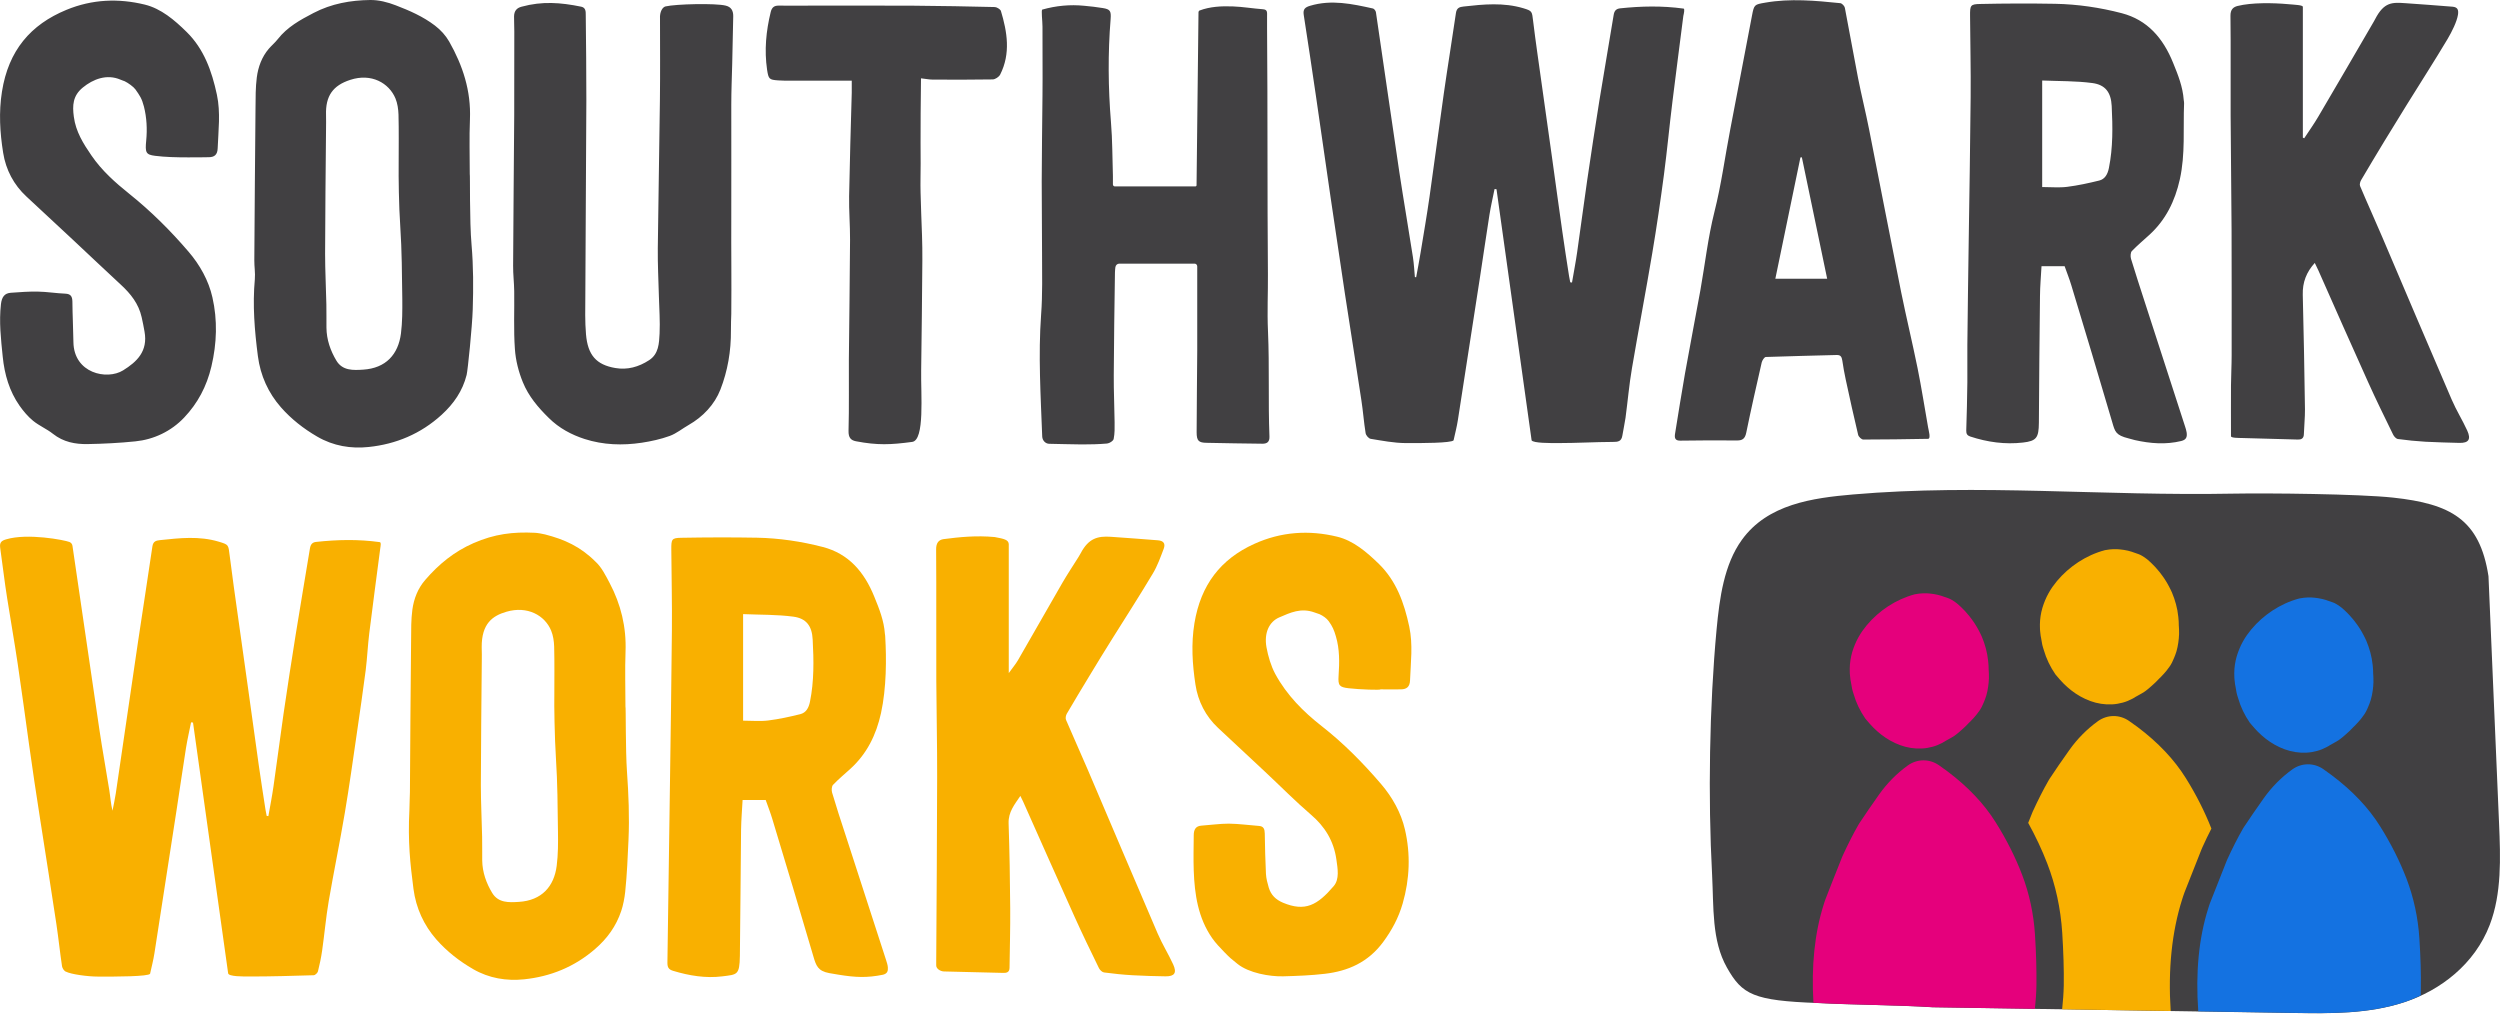 <svg width="150" height="61" viewBox="0 0 150 61" fill="none" xmlns="http://www.w3.org/2000/svg">
<g clip-path="url(#clip0)">
<path d="M109.05 60.181C110.98 60.289 114.094 60.311 115.958 60.436C123.165 60.55 130.368 60.664 137.576 60.778C139.821 60.816 142.107 60.843 144.265 60.132C146.424 59.421 148.481 57.853 149.385 55.492C150.107 53.609 150.031 51.465 149.944 49.414C149.731 44.465 149.517 39.522 149.309 34.572C148.781 31.143 147.018 30.231 143.59 29.857C141.538 29.634 136.052 29.58 133.995 29.618C126.112 29.77 118.782 29.015 111.188 29.667C108.76 29.878 106.058 30.242 104.509 32.396C103.447 33.867 103.173 35.869 102.995 37.769C102.563 42.398 102.477 47.84 102.726 52.491C102.828 54.428 102.695 56.425 103.615 58.053C104.534 59.687 105.22 60.039 109.05 60.181Z" fill="#414042"/>
<path d="M106.521 16.72C107.024 14.299 107.527 11.874 108.025 9.448C108.055 9.442 108.081 9.442 108.111 9.437C108.614 11.841 109.112 14.24 109.63 16.725H106.521V16.72ZM115.055 22.092C114.745 20.567 114.379 19.053 114.069 17.528C113.414 14.272 112.789 11.011 112.144 7.755C111.941 6.729 111.687 5.714 111.484 4.689C111.209 3.283 110.966 1.872 110.691 0.467C110.671 0.358 110.519 0.201 110.417 0.19C108.919 0.038 107.42 -0.103 105.922 0.158C105.267 0.271 105.246 0.266 105.119 0.939C104.677 3.207 104.261 5.476 103.819 7.744C103.499 9.399 103.28 11.076 102.864 12.72C102.478 14.256 102.3 15.857 102.021 17.425C101.721 19.086 101.396 20.741 101.101 22.401C100.888 23.595 100.705 24.8 100.507 25.999C100.461 26.265 100.492 26.444 100.817 26.439C101.945 26.422 103.077 26.417 104.205 26.428C104.525 26.433 104.698 26.341 104.774 25.966C105.063 24.556 105.383 23.145 105.703 21.745C105.734 21.62 105.861 21.424 105.947 21.419C107.364 21.365 108.787 21.343 110.204 21.3C110.448 21.294 110.503 21.419 110.539 21.636C110.595 22.016 110.661 22.396 110.742 22.765C110.981 23.877 111.225 24.984 111.489 26.091C111.519 26.211 111.692 26.373 111.799 26.373C113.129 26.373 114.282 26.352 115.674 26.33C115.872 26.341 115.715 25.825 115.684 25.63C115.476 24.458 115.293 23.27 115.055 22.092ZM101.02 0.516C99.715 0.337 98.465 0.369 97.221 0.499C96.987 0.521 96.86 0.63 96.82 0.896C96.54 2.61 96.24 4.325 95.961 6.045C95.707 7.635 95.463 9.231 95.23 10.826C95.021 12.259 94.838 13.691 94.63 15.124C94.544 15.737 94.422 16.345 94.32 16.953C94.285 16.948 94.249 16.942 94.214 16.937C94.188 16.812 94.163 16.687 94.143 16.562C94.005 15.678 93.868 14.793 93.741 13.903C93.528 12.422 93.33 10.935 93.122 9.453C92.918 7.983 92.705 6.512 92.502 5.041C92.329 3.788 92.141 2.534 91.989 1.275C91.918 0.673 91.933 0.657 91.4 0.494C90.216 0.141 89.017 0.255 87.819 0.391C87.575 0.418 87.402 0.467 87.356 0.782C87.123 2.388 86.859 3.994 86.63 5.6C86.336 7.668 86.066 9.736 85.772 11.803C85.614 12.915 85.421 14.028 85.238 15.14C85.157 15.64 85.061 16.139 84.969 16.638C84.944 16.633 84.918 16.627 84.893 16.622C84.857 16.226 84.837 15.83 84.776 15.433C84.512 13.724 84.217 12.025 83.958 10.316C83.481 7.125 83.029 3.929 82.556 0.738C82.546 0.651 82.45 0.527 82.379 0.51C81.129 0.234 79.885 -0.038 78.605 0.347C78.315 0.434 78.168 0.543 78.224 0.896C78.478 2.513 78.716 4.135 78.955 5.752C79.255 7.793 79.539 9.828 79.839 11.868C80.118 13.778 80.403 15.694 80.692 17.604C81.017 19.742 81.363 21.88 81.683 24.018C81.784 24.669 81.83 25.332 81.937 25.988C81.957 26.124 82.125 26.314 82.242 26.33C82.937 26.444 83.638 26.58 84.339 26.585C85.294 26.591 87.067 26.585 87.214 26.422C87.306 25.999 87.412 25.603 87.473 25.201C87.92 22.347 88.362 19.487 88.799 16.633C88.992 15.385 89.17 14.131 89.368 12.883C89.449 12.367 89.571 11.857 89.673 11.342C89.713 11.347 89.749 11.347 89.79 11.353C90.49 16.378 91.197 21.403 91.897 26.422C92.009 26.591 93 26.585 93.498 26.585C94.59 26.585 95.682 26.52 96.774 26.515C97.068 26.515 97.287 26.498 97.343 26.129C97.398 25.777 97.48 25.429 97.531 25.071C97.663 24.084 97.749 23.079 97.917 22.097C98.308 19.791 98.75 17.496 99.136 15.189C99.4 13.626 99.628 12.053 99.837 10.479C100.03 9.014 100.167 7.538 100.35 6.067C100.558 4.363 100.786 2.659 101 0.955C101.035 0.809 101.091 0.537 101.02 0.516ZM126.534 10.083C126.458 10.463 126.29 10.75 125.955 10.832C125.315 10.989 124.675 11.13 124.025 11.211C123.552 11.271 123.065 11.222 122.531 11.222V4.83C123.563 4.873 124.558 4.852 125.538 4.982C126.316 5.085 126.661 5.535 126.702 6.36C126.763 7.603 126.783 8.846 126.534 10.083ZM131.1 25.576C130.288 23.063 129.47 20.545 128.657 18.033C128.388 17.197 128.114 16.367 127.86 15.526C127.819 15.39 127.829 15.151 127.911 15.064C128.246 14.717 128.617 14.408 128.972 14.082C129.937 13.198 130.496 12.08 130.791 10.756C131.126 9.242 130.984 7.717 131.045 6.192C131.05 6.127 131.029 6.067 131.024 6.002C130.968 5.21 130.684 4.499 130.389 3.777C129.78 2.268 128.835 1.194 127.306 0.792C125.996 0.451 124.665 0.255 123.314 0.228C121.81 0.201 120.307 0.206 118.803 0.239C118.224 0.25 118.199 0.32 118.204 0.955C118.214 2.578 118.255 4.195 118.239 5.817C118.214 8.71 118.163 11.597 118.122 14.489C118.092 16.562 118.062 18.63 118.041 20.703C118.031 21.446 118.051 22.195 118.041 22.938C118.031 23.904 118.006 24.865 117.975 25.831C117.97 26.032 118.036 26.129 118.209 26.189C119.245 26.531 120.302 26.677 121.378 26.553C122.196 26.46 122.323 26.259 122.333 25.37C122.349 22.835 122.369 20.301 122.399 17.767C122.404 17.159 122.46 16.551 122.491 15.971H123.877C124.01 16.351 124.162 16.725 124.279 17.116C125.107 19.856 125.935 22.597 126.737 25.342C126.9 25.896 126.94 26.113 127.712 26.303C127.834 26.335 127.966 26.373 128.093 26.406C129.018 26.612 129.942 26.688 130.877 26.46C131.182 26.384 131.238 26.211 131.197 25.939C131.177 25.82 131.141 25.695 131.1 25.576ZM148.035 25.836C147.746 25.201 147.375 24.615 147.101 23.975C145.699 20.73 144.322 17.474 142.935 14.223C142.499 13.198 142.036 12.188 141.605 11.163C141.564 11.07 141.61 10.897 141.671 10.799C142.123 10.028 142.585 9.263 143.047 8.498C143.499 7.76 143.951 7.022 144.408 6.284C145.221 4.971 146.059 3.674 146.852 2.344C147.116 1.899 147.41 1.303 147.476 0.896C147.527 0.581 147.451 0.429 147.151 0.402C146.207 0.331 145.262 0.25 144.312 0.19C143.54 0.141 143.047 0.103 142.504 1.156C142.483 1.199 142.458 1.248 142.433 1.286C141.325 3.191 140.218 5.096 139.1 6.995C138.836 7.445 138.537 7.863 138.252 8.297C138.227 8.287 138.196 8.27 138.171 8.259V0.413C138.171 0.299 137.704 0.288 137.287 0.25C136.388 0.168 135.098 0.147 134.255 0.358C133.996 0.423 133.823 0.57 133.828 0.95C133.853 2.941 133.828 4.938 133.838 6.93C133.848 9.215 133.884 11.505 133.894 13.789C133.904 16.296 133.899 18.809 133.899 21.316C133.899 21.918 133.864 22.526 133.859 23.128C133.853 24.192 133.859 25.087 133.859 26.173C133.859 26.281 134.316 26.276 134.524 26.281C135.641 26.308 136.759 26.346 137.871 26.373C138.054 26.379 138.227 26.325 138.232 26.053C138.247 25.554 138.303 25.049 138.298 24.55C138.262 22.26 138.227 19.976 138.166 17.686C138.146 16.931 138.389 16.323 138.887 15.775C138.958 15.927 139.034 16.074 139.1 16.22C140.091 18.456 141.076 20.692 142.082 22.917C142.56 23.98 143.073 25.022 143.581 26.064C143.636 26.184 143.763 26.325 143.875 26.341C144.424 26.417 144.972 26.471 145.526 26.504C146.207 26.542 146.887 26.553 147.568 26.574C148.116 26.585 148.274 26.363 148.035 25.836ZM76.08 19.889C76.024 18.641 76.085 17.604 76.075 16.459C76.034 11.564 76.065 6.566 76.024 1.672C76.024 1.411 76.024 1.259 76.024 1.004C76.024 0.738 76.065 0.575 75.77 0.554C75.171 0.51 74.577 0.407 73.977 0.385C73.287 0.358 72.591 0.396 71.976 0.63C71.935 0.646 71.91 0.689 71.91 0.733C71.869 4.2 71.834 7.635 71.793 11.114C71.793 11.152 71.763 11.184 71.727 11.184H66.886C66.826 11.184 66.775 11.13 66.775 11.065C66.775 10.897 66.78 10.734 66.775 10.566C66.739 9.486 66.749 8.406 66.658 7.332C66.49 5.264 66.47 3.202 66.638 1.134C66.673 0.662 66.612 0.554 66.165 0.483C65.799 0.423 65.429 0.38 65.058 0.347C64.205 0.261 63.361 0.342 62.538 0.575C62.462 0.603 62.549 1.254 62.549 1.601C62.544 2.963 62.564 4.363 62.549 5.725C62.533 7.445 62.508 9.166 62.503 10.891C62.498 12.329 62.528 13.773 62.523 15.211C62.523 16.432 62.559 17.658 62.467 18.869C62.29 21.316 62.442 23.752 62.533 26.189C62.544 26.433 62.731 26.628 62.96 26.628C63.61 26.634 64.26 26.666 64.911 26.666C65.413 26.666 65.921 26.656 66.424 26.612C66.572 26.596 66.795 26.46 66.82 26.335C66.886 26.01 66.881 25.668 66.876 25.332C66.866 24.398 66.82 23.459 66.826 22.526C66.836 20.469 66.866 18.413 66.897 16.356C66.897 16.247 66.912 16.139 66.922 16.036C66.937 15.911 67.039 15.819 67.151 15.819H71.681C71.768 15.819 71.834 15.895 71.834 15.987C71.834 17.702 71.839 19.368 71.834 21.034C71.829 22.667 71.798 24.3 71.798 25.934C71.798 26.45 71.92 26.563 72.398 26.569C73.515 26.591 74.633 26.612 75.75 26.623C76.004 26.623 76.182 26.531 76.167 26.189C76.085 24.105 76.172 22.011 76.08 19.889ZM11.201 1.921C10.464 1.194 9.662 0.516 8.692 0.277C7.112 -0.108 5.532 -0.049 3.983 0.592C1.84 1.476 0.509 3.023 0.118 5.497C-0.08 6.74 -0.004 7.956 0.189 9.166C0.351 10.191 0.829 11.092 1.586 11.792C2.52 12.655 3.45 13.523 4.374 14.386C5.339 15.287 6.294 16.199 7.264 17.094C7.838 17.626 8.316 18.217 8.499 19.031C8.565 19.319 8.621 19.607 8.671 19.894C8.885 21.077 8.214 21.707 7.386 22.222C6.411 22.825 4.43 22.396 4.405 20.524C4.395 19.715 4.349 18.907 4.344 18.098C4.339 17.778 4.237 17.637 3.927 17.62C3.374 17.599 2.825 17.506 2.271 17.496C1.733 17.485 1.189 17.528 0.651 17.566C0.27 17.593 0.107 17.821 0.057 18.25C-0.065 19.308 0.057 20.35 0.163 21.397C0.27 22.472 0.565 23.476 1.174 24.344C1.408 24.675 1.677 24.995 1.982 25.245C2.353 25.549 2.805 25.733 3.181 26.032C3.805 26.525 4.516 26.656 5.248 26.645C6.208 26.628 7.163 26.58 8.118 26.482C9.22 26.373 10.271 25.88 11.054 25.049C11.856 24.203 12.4 23.194 12.684 21.989C13.014 20.594 13.055 19.205 12.745 17.843C12.517 16.828 11.988 15.889 11.318 15.108C10.231 13.838 9.052 12.666 7.757 11.629C6.919 10.957 6.116 10.246 5.487 9.329C4.999 8.618 4.547 7.901 4.43 7.006C4.339 6.328 4.364 5.747 4.968 5.253C5.583 4.748 6.411 4.423 7.234 4.781C7.33 4.824 7.381 4.835 7.478 4.873C7.686 4.971 8.016 5.21 8.128 5.367C8.382 5.731 8.509 5.899 8.636 6.393C8.803 7.055 8.839 7.749 8.773 8.428C8.702 9.155 8.748 9.28 9.311 9.35C9.896 9.426 10.627 9.442 11.242 9.442H11.379C11.78 9.442 12.146 9.442 12.542 9.432C12.857 9.426 13.045 9.291 13.06 8.905C13.101 7.831 13.243 6.756 13.014 5.682C12.71 4.26 12.237 2.941 11.201 1.921ZM24.057 20.014C23.894 21.262 23.158 22.092 21.786 22.179C21.197 22.217 20.552 22.249 20.186 21.642C19.831 21.05 19.592 20.383 19.587 19.655C19.582 19.194 19.592 18.727 19.582 18.266C19.562 17.251 19.506 16.237 19.506 15.222C19.511 12.731 19.541 10.235 19.562 7.744C19.562 7.462 19.572 7.18 19.562 6.897C19.526 5.752 19.978 5.128 21.014 4.792C22.284 4.374 23.341 4.982 23.727 5.904C23.849 6.197 23.899 6.545 23.91 6.87C23.935 7.847 23.92 8.824 23.92 9.801C23.91 10.658 23.93 12.324 24.016 13.578C24.113 15.032 24.118 16.486 24.138 17.946C24.143 18.63 24.143 19.33 24.057 20.014ZM28.186 10.435C28.186 9.345 28.151 8.249 28.197 7.158C28.268 5.448 27.765 3.929 26.952 2.496C26.734 2.117 26.449 1.807 26.099 1.536C25.372 0.982 24.565 0.635 23.747 0.32C23.259 0.13 22.726 -0.005 22.213 0C21.04 0.016 19.897 0.212 18.805 0.782C18.007 1.199 17.24 1.617 16.661 2.355C16.499 2.562 16.296 2.73 16.128 2.925C15.711 3.413 15.488 4.016 15.407 4.651C15.331 5.248 15.336 5.855 15.331 6.463C15.3 9.513 15.28 12.557 15.259 15.607C15.254 15.992 15.325 16.378 15.29 16.758C15.148 18.304 15.275 19.834 15.473 21.365C15.625 22.542 16.103 23.579 16.854 24.436C17.479 25.147 18.216 25.722 19.028 26.194C20.003 26.764 21.065 26.932 22.122 26.819C23.747 26.65 25.24 26.037 26.505 24.881C27.216 24.23 27.755 23.465 27.998 22.494C28.065 22.228 28.334 19.59 28.364 18.559C28.405 17.268 28.405 15.982 28.293 14.685C28.166 13.274 28.212 10.435 28.186 10.435ZM43.541 0.337C42.942 0.185 40.55 0.239 39.93 0.385C39.752 0.429 39.575 0.706 39.6 1.118C39.6 3.023 39.615 4.179 39.595 5.986C39.564 8.954 39.498 11.922 39.468 14.891C39.458 15.857 39.508 16.823 39.534 17.783C39.554 18.527 39.61 19.27 39.575 20.014C39.544 20.6 39.524 21.235 38.95 21.609C38.32 22.021 37.639 22.206 36.918 22.081C35.775 21.886 35.267 21.305 35.16 20.062C35.094 19.297 35.115 18.521 35.12 17.751C35.135 13.838 35.166 9.931 35.181 6.018C35.186 4.314 35.16 2.605 35.145 0.901C35.145 0.695 35.15 0.461 34.876 0.402C33.637 0.147 32.529 0.065 31.295 0.402C31.006 0.478 30.848 0.651 30.843 0.988C30.838 1.281 30.858 1.362 30.858 1.889C30.848 3.56 30.863 5.231 30.853 6.903C30.833 9.915 30.802 12.932 30.787 15.944C30.782 16.454 30.848 16.969 30.853 17.479C30.868 18.635 30.812 19.791 30.894 20.942C30.939 21.62 31.117 22.314 31.371 22.933C31.712 23.774 32.291 24.453 32.926 25.076C33.55 25.695 34.292 26.086 35.079 26.341C36.197 26.699 37.355 26.737 38.508 26.563C39.072 26.477 39.641 26.352 40.184 26.156C40.585 26.01 40.936 25.717 41.317 25.5C42.175 25.011 42.876 24.273 43.227 23.367C43.658 22.26 43.867 21.066 43.856 19.818C43.851 19.438 43.872 19.113 43.877 18.831C43.897 16.866 43.867 15.043 43.877 13.078C43.887 10.815 43.872 8.553 43.877 6.284C43.877 5.459 43.912 4.64 43.933 3.815C43.953 2.865 43.978 1.916 43.994 0.961C43.994 0.635 43.872 0.418 43.541 0.337ZM59.694 0.423C58.084 0.385 56.469 0.353 54.858 0.342C52.822 0.331 50.79 0.337 48.753 0.337C48.077 0.337 47.402 0.347 46.731 0.337C46.467 0.331 46.315 0.429 46.244 0.716C45.964 1.861 45.853 3.012 46.025 4.184C46.112 4.743 46.147 4.786 46.691 4.824C46.965 4.846 47.244 4.841 47.519 4.841C48.697 4.841 49.876 4.841 51.105 4.841C51.105 5.085 51.11 5.324 51.105 5.562C51.049 7.63 50.983 9.698 50.947 11.771C50.932 12.644 51.008 13.518 51.003 14.392C50.993 16.785 50.952 19.178 50.932 21.566C50.922 22.993 50.952 24.42 50.912 25.847C50.902 26.265 51.054 26.417 51.364 26.477C52.644 26.721 53.436 26.688 54.726 26.515C55.498 26.422 55.245 23.644 55.27 22.228C55.305 20.03 55.321 17.827 55.341 15.629C55.346 15.13 55.336 14.625 55.321 14.126C55.295 13.268 55.25 12.411 55.234 11.553C55.219 10.978 55.239 10.398 55.239 9.822C55.239 9.399 55.234 8.976 55.234 8.553C55.234 7.961 55.234 7.37 55.239 6.778C55.245 6.094 55.255 5.41 55.26 4.7C55.559 4.732 55.758 4.776 55.961 4.776C57.164 4.781 58.363 4.786 59.567 4.765C59.719 4.759 59.933 4.618 60.009 4.477C60.649 3.213 60.436 1.921 60.05 0.64C59.999 0.548 59.811 0.429 59.694 0.423Z" fill="#414042"/>
<path d="M13.689 58.4C12.988 53.397 12.287 48.377 11.581 43.352C11.54 43.346 11.505 43.346 11.464 43.341C11.362 43.857 11.241 44.367 11.159 44.882C10.961 46.13 10.783 47.384 10.59 48.632C10.153 51.492 9.712 54.346 9.265 57.201C9.204 57.602 9.097 57.998 9.006 58.422C8.94 58.595 6.918 58.601 5.877 58.595C5.237 58.595 4.256 58.454 3.962 58.302C3.865 58.281 3.743 58.107 3.723 57.982C3.596 57.141 3.51 56.289 3.383 55.442C3.068 53.342 2.733 51.242 2.407 49.142C2.179 47.661 1.95 46.185 1.747 44.698C1.524 43.097 1.3 41.425 1.061 39.819C0.863 38.49 0.64 37.231 0.432 35.907C0.269 34.897 0.157 33.877 0.01 32.862C-0.036 32.537 0.106 32.439 0.36 32.363C1.646 31.972 3.87 32.401 4.17 32.52C4.287 32.569 4.333 32.661 4.348 32.748C4.891 36.433 5.425 40.123 5.968 43.808C6.146 45.013 6.369 46.206 6.557 47.406C6.623 47.807 6.644 48.22 6.75 48.643C6.816 48.296 6.898 47.948 6.948 47.601C7.395 44.573 7.832 41.55 8.279 38.522C8.564 36.612 8.863 34.702 9.143 32.792C9.188 32.472 9.366 32.434 9.61 32.406C10.783 32.282 11.957 32.151 13.12 32.499C13.729 32.683 13.699 32.678 13.78 33.329C13.933 34.577 14.116 35.814 14.288 37.057C14.491 38.528 14.705 39.998 14.908 41.469C15.116 42.95 15.319 44.437 15.527 45.919C15.655 46.809 15.792 47.693 15.929 48.578C15.949 48.703 15.975 48.827 16 48.952C16.035 48.958 16.066 48.963 16.102 48.968C16.208 48.371 16.325 47.775 16.411 47.172C16.62 45.729 16.802 44.28 17.011 42.836C17.239 41.268 17.483 39.7 17.732 38.132C18.011 36.39 18.311 34.648 18.596 32.906C18.636 32.661 18.743 32.537 18.966 32.515C20.226 32.379 21.481 32.347 22.776 32.526C22.888 32.531 22.832 32.775 22.817 32.889C22.598 34.593 22.364 36.292 22.156 37.996C22.065 38.728 22.034 39.472 21.943 40.205C21.78 41.458 21.597 42.712 21.415 43.965C21.181 45.56 20.962 47.161 20.693 48.751C20.394 50.526 20.028 52.295 19.723 54.069C19.555 55.052 19.469 56.05 19.327 57.043C19.266 57.461 19.18 57.873 19.078 58.281C19.053 58.378 18.91 58.514 18.819 58.514C17.544 58.552 16.274 58.59 14.999 58.59C14.608 58.59 13.719 58.601 13.689 58.4Z" fill="#F9B000"/>
<path d="M44.591 43.24C45.13 43.24 45.612 43.289 46.09 43.229C46.74 43.148 47.385 43.007 48.02 42.849C48.36 42.763 48.523 42.48 48.599 42.1C48.848 40.869 48.828 39.62 48.761 38.378C48.721 37.553 48.375 37.102 47.598 36.999C46.618 36.869 45.622 36.891 44.586 36.847V43.24H44.591ZM45.942 47.999H44.556C44.525 48.574 44.474 49.182 44.464 49.79C44.434 52.308 44.429 54.831 44.393 57.349C44.373 58.521 44.231 58.467 43.342 58.581C42.341 58.706 41.356 58.543 40.386 58.25C40.116 58.169 40.04 58.038 40.045 57.745C40.101 54.185 40.147 50.626 40.197 47.06C40.238 43.978 40.289 40.896 40.314 37.808C40.33 36.202 40.289 34.595 40.279 32.984C40.274 32.349 40.299 32.278 40.873 32.267C42.387 32.24 43.906 32.235 45.419 32.262C46.755 32.289 48.076 32.484 49.376 32.821C50.905 33.222 51.85 34.297 52.459 35.806C52.754 36.527 53.038 37.238 53.094 38.031C53.099 38.096 53.12 38.161 53.114 38.22C53.191 39.507 53.191 41.27 52.861 42.784C52.571 44.108 52.007 45.226 51.042 46.111C50.687 46.436 50.316 46.74 49.98 47.093C49.899 47.18 49.884 47.413 49.925 47.554C50.168 48.379 50.438 49.204 50.707 50.023C51.525 52.552 52.347 55.075 53.165 57.604C53.211 57.751 53.262 57.897 53.272 58.049C53.287 58.266 53.236 58.418 52.982 58.483C52.012 58.679 51.332 58.646 50.321 58.483C50.087 58.44 49.986 58.424 49.752 58.386C49.076 58.261 48.965 57.941 48.802 57.382C47.999 54.636 47.172 51.895 46.344 49.155C46.227 48.759 46.074 48.379 45.942 47.999Z" fill="#F9B000"/>
<path d="M33.26 41.73C33.26 40.753 33.275 39.776 33.25 38.8C33.24 38.474 33.189 38.127 33.067 37.834C32.691 36.922 31.645 36.336 30.385 36.705C29.567 36.944 28.892 37.4 28.902 38.832C28.917 39.174 28.907 39.397 28.907 39.679C28.887 42.159 28.856 44.639 28.851 47.118C28.851 48.144 28.907 49.175 28.927 50.201C28.938 50.678 28.927 51.151 28.933 51.628C28.943 52.344 29.181 52.996 29.532 53.576C29.898 54.184 30.543 54.151 31.132 54.113C32.503 54.027 33.245 53.191 33.402 51.948C33.489 51.264 33.489 50.564 33.478 49.875C33.458 48.421 33.453 46.967 33.357 45.507C33.275 44.253 33.245 42.218 33.26 41.73ZM37.618 46.283C37.715 47.656 37.771 49.023 37.71 50.391C37.659 51.465 37.623 52.442 37.512 53.511C37.476 53.864 37.385 54.336 37.273 54.661C36.968 55.573 36.435 56.306 35.724 56.924C34.469 58.021 33.016 58.596 31.447 58.759C30.4 58.867 29.349 58.704 28.384 58.145C27.561 57.668 26.814 57.087 26.179 56.365C25.438 55.519 24.96 54.493 24.808 53.332C24.61 51.807 24.468 50.505 24.564 48.611C24.569 48.112 24.59 47.932 24.595 47.536C24.615 44.487 24.635 41.442 24.666 38.392C24.671 37.79 24.661 37.177 24.742 36.58C24.833 35.918 25.072 35.305 25.514 34.795C26.337 33.84 27.261 33.091 28.414 32.586C29.669 32.038 30.781 31.902 32.092 31.967C32.244 31.973 32.554 32.027 32.701 32.065C33.859 32.364 34.819 32.787 35.734 33.704C36.094 34.029 36.338 34.529 36.577 34.979C37.252 36.255 37.588 37.622 37.532 39.103C37.491 40.194 37.527 41.29 37.527 42.381C37.557 42.386 37.527 44.991 37.618 46.283Z" fill="#F9B000"/>
<path d="M60.526 32.641V40.385C60.745 40.075 60.938 39.858 61.08 39.609C61.974 38.062 62.858 36.499 63.752 34.953C64.056 34.432 64.392 33.927 64.712 33.417C64.757 33.341 64.803 33.26 64.844 33.189C65.321 32.288 65.87 32.158 66.642 32.207C67.587 32.267 68.531 32.348 69.476 32.418C69.806 32.446 69.943 32.608 69.822 32.928C69.629 33.433 69.446 33.954 69.171 34.41C68.384 35.729 67.556 37.015 66.743 38.312C66.286 39.044 65.829 39.782 65.382 40.526C64.92 41.291 64.458 42.051 64.006 42.827C63.95 42.924 63.919 43.098 63.96 43.19C64.387 44.194 64.839 45.182 65.265 46.18C66.662 49.453 68.049 52.73 69.456 56.002C69.73 56.643 70.101 57.234 70.39 57.864C70.624 58.374 70.472 58.586 69.933 58.58C69.278 58.569 68.618 58.553 67.963 58.515C67.388 58.483 66.809 58.423 66.241 58.347C66.129 58.331 65.992 58.2 65.936 58.086C65.438 57.066 64.94 56.041 64.473 55.004C63.437 52.709 62.416 50.402 61.39 48.101C61.344 47.998 61.293 47.901 61.222 47.754C60.872 48.275 60.496 48.715 60.516 49.398C60.572 51.097 60.602 52.79 60.613 54.489C60.623 55.682 60.587 56.876 60.572 58.075C60.567 58.347 60.379 58.379 60.196 58.374C59.068 58.347 57.763 58.309 56.635 58.287C56.437 58.282 56.168 58.135 56.173 57.918C56.173 57.739 56.173 57.869 56.173 57.706C56.194 53.962 56.224 50.364 56.229 46.62C56.234 44.694 56.188 42.767 56.178 40.841C56.168 38.214 56.188 35.593 56.168 32.967C56.163 32.587 56.315 32.391 56.61 32.348C57.56 32.223 58.581 32.12 59.683 32.223C60.272 32.332 60.501 32.391 60.526 32.641Z" fill="#F9B000"/>
<path d="M80.92 41.295C80.361 41.23 80.275 41.133 80.315 40.547C80.371 39.743 80.381 38.946 80.153 38.181C80.046 37.812 79.944 37.573 79.721 37.269C79.594 37.095 79.386 36.949 79.172 36.851C79.121 36.829 78.923 36.764 78.873 36.748C78.055 36.45 77.42 36.759 76.749 37.047C76.14 37.312 75.84 37.985 75.987 38.826C76.089 39.38 76.257 39.955 76.516 40.438C77.207 41.713 78.202 42.706 79.304 43.569C80.61 44.59 81.778 45.773 82.865 47.042C83.535 47.824 84.064 48.763 84.297 49.772C84.638 51.237 84.587 52.735 84.16 54.211C83.911 55.074 83.515 55.806 82.992 56.517C82.088 57.744 80.879 58.264 79.497 58.427C78.664 58.525 77.826 58.557 76.993 58.579C76.186 58.601 74.931 58.384 74.245 57.83C73.854 57.516 73.819 57.494 73.453 57.12C73.199 56.859 72.94 56.588 72.727 56.284C71.888 55.079 71.675 53.674 71.624 52.23C71.599 51.53 71.619 50.825 71.624 50.119C71.624 49.788 71.736 49.56 72.087 49.538C72.635 49.501 73.184 49.419 73.732 49.419C74.332 49.425 74.931 49.511 75.53 49.555C75.82 49.571 75.881 49.745 75.886 50.011C75.901 50.819 75.916 51.628 75.957 52.436C75.972 52.713 76.049 52.99 76.125 53.256C76.262 53.706 76.546 53.977 76.978 54.162C78.314 54.721 79.045 54.309 80.021 53.169C80.381 52.746 80.259 52.116 80.183 51.568C80.026 50.45 79.487 49.587 78.654 48.877C77.704 48.062 76.816 47.156 75.896 46.299C74.962 45.42 74.017 44.551 73.082 43.672C72.341 42.978 71.878 42.082 71.726 41.068C71.543 39.858 71.462 38.642 71.665 37.399C72.046 35.082 73.245 33.546 75.251 32.635C76.876 31.897 78.547 31.794 80.224 32.2C81.199 32.434 81.996 33.118 82.738 33.839C83.779 34.859 84.252 36.173 84.556 37.6C84.785 38.675 84.643 39.749 84.602 40.823C84.587 41.225 84.384 41.355 84.059 41.361C83.652 41.371 83.241 41.361 82.829 41.361C82.85 41.415 81.56 41.371 80.92 41.295Z" fill="#F9B000"/>
<path d="M119.335 40.694V40.607C119.34 40.488 119.33 40.374 119.325 40.255L119.32 40.195C119.32 40.016 119.31 39.837 119.289 39.658C119.238 39.142 119.096 38.643 118.908 38.198C118.888 38.149 118.863 38.095 118.832 38.035C118.802 37.975 118.771 37.91 118.736 37.845C118.7 37.775 118.659 37.704 118.619 37.633C118.573 37.563 118.532 37.481 118.482 37.411C118.456 37.373 118.431 37.335 118.405 37.297C118.38 37.259 118.355 37.221 118.324 37.183C118.268 37.107 118.212 37.031 118.151 36.955C118.09 36.885 118.03 36.814 117.969 36.743C117.953 36.727 117.938 36.711 117.923 36.689C117.908 36.673 117.892 36.657 117.877 36.64C117.847 36.608 117.811 36.575 117.781 36.543C117.75 36.51 117.72 36.478 117.689 36.45C117.659 36.423 117.623 36.391 117.598 36.364C117.537 36.309 117.476 36.255 117.42 36.206C117.298 36.109 117.186 36.038 117.1 35.989C117.054 35.968 117.034 35.951 116.998 35.935C116.963 35.919 116.948 35.913 116.907 35.897C116.795 35.853 116.612 35.794 116.562 35.778C116.536 35.767 116.511 35.761 116.485 35.75C116.46 35.745 116.435 35.734 116.409 35.729C116.363 35.712 116.313 35.707 116.272 35.691C116.094 35.647 115.947 35.631 115.81 35.615C115.673 35.599 115.541 35.593 115.393 35.599C115.246 35.604 115.083 35.62 114.885 35.658C114.296 35.816 113.768 36.065 113.29 36.374C112.813 36.689 112.381 37.064 112.005 37.514C111.914 37.628 111.822 37.747 111.736 37.867C111.65 37.992 111.569 38.122 111.497 38.252C111.421 38.388 111.355 38.529 111.294 38.675C111.233 38.822 111.177 38.974 111.132 39.131C111.086 39.289 111.05 39.451 111.025 39.62C111 39.788 110.984 39.962 110.984 40.135C110.984 40.222 110.989 40.309 110.989 40.396C110.995 40.439 110.995 40.482 111 40.526C111.005 40.569 111.01 40.613 111.015 40.656C111.02 40.7 111.025 40.743 111.03 40.792C111.035 40.835 111.045 40.879 111.055 40.927C111.066 40.976 111.106 41.22 111.127 41.329C111.147 41.41 111.177 41.53 111.223 41.66C111.365 42.159 111.599 42.653 111.919 43.114C111.97 43.179 112.015 43.228 112.015 43.228C112.132 43.369 112.264 43.516 112.407 43.662C112.549 43.803 112.706 43.945 112.874 44.075C113.209 44.335 113.595 44.558 114.012 44.71C114.428 44.862 114.875 44.932 115.312 44.91C115.53 44.9 115.744 44.862 115.947 44.807C116.15 44.753 116.348 44.672 116.521 44.58C116.607 44.536 116.689 44.487 116.724 44.46C116.75 44.444 116.831 44.395 116.861 44.384C116.907 44.357 116.917 44.346 116.968 44.324C117.024 44.297 117.075 44.259 117.13 44.232C117.186 44.2 117.237 44.167 117.293 44.129C117.44 44.021 117.491 43.972 117.532 43.939C117.567 43.912 117.664 43.825 117.699 43.793C117.831 43.668 117.852 43.662 117.979 43.532C118.019 43.489 118.096 43.418 118.136 43.369C118.157 43.348 118.212 43.293 118.233 43.277C118.273 43.239 118.278 43.223 118.314 43.19C118.334 43.174 118.355 43.147 118.385 43.114C118.4 43.098 118.416 43.082 118.431 43.066C118.446 43.049 118.461 43.028 118.482 43.006C118.517 42.962 118.553 42.924 118.588 42.881C118.624 42.838 118.654 42.794 118.685 42.751C118.715 42.707 118.741 42.675 118.766 42.642C118.791 42.61 118.802 42.588 118.817 42.566C118.842 42.517 118.868 42.479 118.898 42.425C118.924 42.376 118.949 42.322 118.969 42.273C119.02 42.175 119.056 42.062 119.101 41.958C119.122 41.904 119.137 41.85 119.157 41.796L119.183 41.714C119.193 41.687 119.198 41.66 119.203 41.633C119.218 41.579 119.233 41.519 119.244 41.465C119.254 41.405 119.264 41.351 119.274 41.291C119.279 41.264 119.284 41.237 119.289 41.204L119.299 41.117C119.304 41.058 119.315 41.003 119.32 40.944L119.33 40.77L119.335 40.727V40.694Z" fill="#E5007C"/>
<path d="M142.406 40.944V40.857C142.411 40.738 142.401 40.624 142.396 40.504L142.391 40.445C142.391 40.266 142.381 40.086 142.361 39.907C142.31 39.392 142.167 38.893 141.98 38.448C141.959 38.399 141.934 38.344 141.903 38.285C141.873 38.225 141.842 38.16 141.807 38.095C141.771 38.024 141.731 37.954 141.69 37.883C141.644 37.813 141.604 37.731 141.553 37.661C141.527 37.623 141.502 37.585 141.477 37.547C141.451 37.509 141.426 37.471 141.395 37.433C141.34 37.357 141.284 37.281 141.223 37.205C141.162 37.134 141.101 37.064 141.04 36.993C141.025 36.977 141.009 36.961 140.994 36.939C140.979 36.923 140.964 36.906 140.948 36.89C140.918 36.858 140.882 36.825 140.852 36.792C140.821 36.76 140.791 36.727 140.76 36.7C140.73 36.673 140.694 36.641 140.669 36.613C140.608 36.559 140.547 36.505 140.491 36.456C140.369 36.358 140.258 36.288 140.171 36.239C140.126 36.217 140.1 36.201 140.07 36.185C140.034 36.168 140.019 36.163 139.978 36.147C139.867 36.103 139.684 36.044 139.633 36.027C139.607 36.017 139.582 36.011 139.557 36C139.531 35.995 139.506 35.984 139.48 35.978C139.435 35.962 139.384 35.957 139.343 35.941C139.166 35.897 139.018 35.881 138.881 35.864C138.744 35.848 138.612 35.843 138.465 35.848C138.317 35.854 138.155 35.87 137.957 35.908C137.367 36.065 136.839 36.315 136.362 36.624C135.884 36.939 135.452 37.313 135.077 37.764C134.985 37.878 134.894 37.997 134.807 38.117C134.721 38.241 134.64 38.372 134.569 38.502C134.492 38.638 134.426 38.779 134.366 38.925C134.305 39.072 134.249 39.224 134.203 39.381C134.157 39.538 134.122 39.701 134.096 39.869C134.071 40.038 134.056 40.211 134.056 40.385C134.056 40.472 134.061 40.559 134.061 40.645C134.066 40.689 134.066 40.732 134.071 40.776C134.076 40.819 134.081 40.862 134.086 40.906C134.091 40.949 134.096 40.993 134.101 41.041C134.106 41.085 134.117 41.128 134.127 41.177C134.137 41.221 134.178 41.47 134.198 41.579C134.218 41.66 134.249 41.779 134.294 41.91C134.437 42.409 134.67 42.903 134.99 43.364C135.041 43.429 135.087 43.478 135.087 43.478C135.204 43.619 135.336 43.766 135.478 43.912C135.62 44.053 135.778 44.194 135.945 44.325C136.28 44.585 136.666 44.808 137.083 44.959C137.5 45.111 137.946 45.182 138.383 45.16C138.602 45.149 138.815 45.111 139.018 45.057C139.221 45.003 139.42 44.922 139.592 44.829C139.679 44.786 139.76 44.737 139.795 44.71C139.821 44.694 139.907 44.645 139.933 44.634C139.978 44.607 139.988 44.596 140.039 44.574C140.095 44.547 140.146 44.509 140.202 44.482C140.258 44.449 140.314 44.417 140.364 44.379C140.512 44.27 140.562 44.221 140.603 44.189C140.639 44.162 140.735 44.075 140.771 44.042C140.903 43.918 140.923 43.912 141.05 43.782C141.091 43.739 141.167 43.668 141.207 43.619C141.228 43.597 141.284 43.543 141.304 43.527C141.345 43.489 141.35 43.473 141.385 43.44C141.406 43.424 141.426 43.397 141.456 43.364C141.472 43.348 141.487 43.331 141.502 43.315C141.517 43.299 141.533 43.277 141.553 43.255C141.588 43.212 141.624 43.174 141.66 43.131C141.695 43.087 141.726 43.044 141.756 43.001C141.787 42.957 141.812 42.925 141.837 42.892C141.863 42.859 141.873 42.838 141.888 42.816C141.914 42.767 141.939 42.729 141.969 42.675C141.995 42.626 142.02 42.572 142.041 42.523C142.091 42.425 142.127 42.311 142.173 42.208C142.193 42.154 142.208 42.1 142.228 42.045L142.254 41.964C142.264 41.937 142.269 41.91 142.274 41.883C142.289 41.828 142.3 41.769 142.315 41.714C142.325 41.655 142.335 41.6 142.345 41.541C142.35 41.514 142.355 41.486 142.361 41.454L142.371 41.367C142.376 41.307 142.386 41.253 142.391 41.193L142.401 41.02L142.406 40.976V40.944Z" fill="#1472E1"/>
<path d="M130.744 38.046V37.959C130.749 37.84 130.739 37.726 130.734 37.606L130.729 37.547C130.729 37.367 130.719 37.188 130.698 37.009C130.648 36.494 130.505 35.995 130.317 35.55C130.297 35.501 130.272 35.447 130.241 35.387C130.211 35.327 130.18 35.262 130.145 35.197C130.109 35.126 130.069 35.056 130.028 34.985C129.982 34.915 129.942 34.833 129.891 34.763C129.865 34.725 129.84 34.687 129.815 34.649C129.789 34.611 129.764 34.573 129.733 34.535C129.677 34.459 129.622 34.383 129.561 34.307C129.5 34.236 129.439 34.166 129.378 34.095C129.362 34.079 129.347 34.063 129.332 34.041C129.317 34.025 129.302 34.008 129.286 33.992C129.256 33.96 129.22 33.927 129.19 33.895C129.159 33.862 129.129 33.829 129.098 33.802C129.068 33.775 129.032 33.743 129.007 33.715C128.946 33.661 128.885 33.607 128.829 33.558C128.707 33.46 128.595 33.39 128.509 33.341C128.463 33.319 128.438 33.303 128.408 33.287C128.372 33.27 128.357 33.265 128.316 33.249C128.204 33.205 128.022 33.146 127.971 33.129C127.945 33.118 127.92 33.113 127.895 33.102C127.869 33.097 127.844 33.086 127.818 33.081C127.773 33.064 127.722 33.059 127.681 33.042C127.503 32.999 127.356 32.983 127.219 32.967C127.082 32.95 126.95 32.945 126.802 32.95C126.655 32.956 126.493 32.972 126.295 33.01C125.705 33.167 125.177 33.417 124.7 33.726C124.222 34.041 123.79 34.416 123.415 34.866C123.323 34.98 123.232 35.099 123.145 35.219C123.059 35.343 122.978 35.474 122.907 35.604C122.83 35.74 122.764 35.881 122.703 36.027C122.642 36.174 122.587 36.326 122.541 36.483C122.495 36.64 122.46 36.803 122.434 36.971C122.409 37.14 122.394 37.313 122.394 37.487C122.394 37.574 122.399 37.661 122.399 37.747C122.404 37.791 122.404 37.834 122.409 37.878C122.414 37.921 122.419 37.965 122.424 38.008C122.429 38.051 122.434 38.095 122.439 38.144C122.444 38.187 122.455 38.23 122.465 38.279C122.475 38.323 122.515 38.572 122.536 38.681C122.556 38.762 122.587 38.882 122.632 39.012C122.775 39.511 123.008 40.005 123.328 40.466C123.379 40.531 123.425 40.58 123.425 40.58C123.541 40.721 123.674 40.868 123.816 41.014C123.958 41.155 124.115 41.296 124.283 41.427C124.618 41.687 125.004 41.91 125.421 42.062C125.837 42.214 126.284 42.284 126.721 42.262C126.94 42.252 127.153 42.214 127.356 42.159C127.559 42.105 127.757 42.024 127.93 41.931C128.016 41.888 128.098 41.839 128.133 41.812C128.159 41.796 128.245 41.747 128.27 41.736C128.316 41.709 128.326 41.698 128.377 41.676C128.433 41.649 128.484 41.611 128.54 41.584C128.595 41.551 128.651 41.519 128.702 41.481C128.849 41.372 128.9 41.324 128.941 41.291C128.976 41.264 129.073 41.177 129.108 41.145C129.241 41.02 129.261 41.014 129.388 40.884C129.429 40.841 129.505 40.77 129.545 40.721C129.566 40.7 129.622 40.645 129.642 40.629C129.682 40.591 129.688 40.575 129.723 40.542C129.743 40.526 129.764 40.499 129.794 40.466C129.809 40.45 129.825 40.434 129.84 40.417C129.855 40.401 129.87 40.379 129.891 40.358C129.926 40.314 129.962 40.276 129.997 40.233C130.033 40.189 130.063 40.146 130.094 40.103C130.124 40.059 130.15 40.027 130.175 39.994C130.201 39.962 130.211 39.94 130.226 39.918C130.251 39.869 130.277 39.831 130.307 39.777C130.333 39.728 130.358 39.674 130.378 39.625C130.429 39.527 130.465 39.413 130.51 39.31C130.531 39.256 130.546 39.202 130.566 39.148L130.592 39.066C130.602 39.039 130.607 39.012 130.612 38.985C130.627 38.93 130.637 38.871 130.653 38.816C130.663 38.757 130.673 38.703 130.683 38.643C130.688 38.616 130.693 38.589 130.698 38.556L130.709 38.469C130.714 38.41 130.724 38.355 130.729 38.295L130.739 38.122L130.744 38.078V38.046Z" fill="#F9B000"/>
<path d="M137.565 60.772C139.81 60.81 142.096 60.837 144.255 60.126C144.59 60.017 144.92 59.876 145.245 59.724C145.245 59.54 145.25 59.388 145.25 59.334C145.265 58.438 145.235 57.429 145.164 56.316C145.083 55.052 144.818 53.842 144.392 52.724C143.985 51.666 143.457 50.613 142.812 49.587C142.116 48.469 141.141 47.444 139.922 46.527C139.749 46.397 139.571 46.272 139.399 46.147C138.83 45.756 138.103 45.762 137.54 46.163C136.884 46.635 136.3 47.221 135.813 47.911C135.376 48.529 134.98 49.104 134.639 49.62C134.619 49.653 134.599 49.685 134.578 49.718C134.263 50.266 133.943 50.895 133.623 51.595C133.613 51.622 133.598 51.65 133.588 51.682C133.156 52.762 132.821 53.608 132.587 54.216C132.572 54.254 132.557 54.298 132.547 54.336L132.496 54.498C131.927 56.284 131.729 58.362 131.896 60.679C133.786 60.712 135.676 60.745 137.565 60.772Z" fill="#1472E1"/>
<path d="M123.734 55.961C123.805 57.117 123.841 58.181 123.826 59.125C123.816 59.597 123.78 60.074 123.729 60.557C125.903 60.59 128.072 60.628 130.241 60.66C130.079 58.17 130.307 55.912 130.937 53.937L130.988 53.779C131.013 53.698 131.039 53.622 131.069 53.546C131.308 52.938 131.643 52.086 132.075 51.001C132.095 50.947 132.12 50.893 132.146 50.833C132.324 50.442 132.501 50.068 132.684 49.715C132.283 48.695 131.77 47.68 131.15 46.687C130.454 45.569 129.479 44.543 128.26 43.626C128.087 43.496 127.91 43.371 127.737 43.252C127.168 42.861 126.442 42.867 125.878 43.268C125.223 43.74 124.638 44.326 124.151 45.016C123.709 45.634 123.318 46.209 122.977 46.725C122.957 46.758 122.937 46.79 122.917 46.823C122.602 47.371 122.282 48 121.962 48.7C121.951 48.727 121.936 48.76 121.926 48.787C121.845 48.993 121.769 49.183 121.692 49.373C122.134 50.176 122.52 50.99 122.835 51.81C123.338 53.112 123.638 54.501 123.734 55.961Z" fill="#F9B000"/>
<path d="M109.04 60.176C110.97 60.285 114.084 60.306 115.948 60.431C117.995 60.464 120.047 60.496 122.094 60.529C122.145 60.046 122.181 59.563 122.186 59.091C122.196 58.195 122.171 57.186 122.099 56.079C122.018 54.814 121.754 53.604 121.327 52.486C120.921 51.428 120.393 50.376 119.748 49.35C119.052 48.232 118.076 47.206 116.857 46.289C116.685 46.159 116.507 46.034 116.329 45.909C115.76 45.519 115.034 45.524 114.47 45.926C113.815 46.398 113.231 46.984 112.743 47.673C112.306 48.292 111.91 48.867 111.57 49.382C111.549 49.415 111.529 49.447 111.509 49.48C111.194 50.028 110.874 50.658 110.554 51.358C110.544 51.385 110.528 51.412 110.518 51.444C110.087 52.524 109.751 53.371 109.518 53.979C109.502 54.017 109.487 54.06 109.477 54.098L109.426 54.261C108.878 55.976 108.674 57.962 108.807 60.17C108.888 60.17 108.959 60.176 109.04 60.176Z" fill="#E5007C"/>
</g>
<defs>
<clipPath id="clip0">
<rect width="150" height="60.794" fill="white"/>
</clipPath>
</defs>
</svg>
